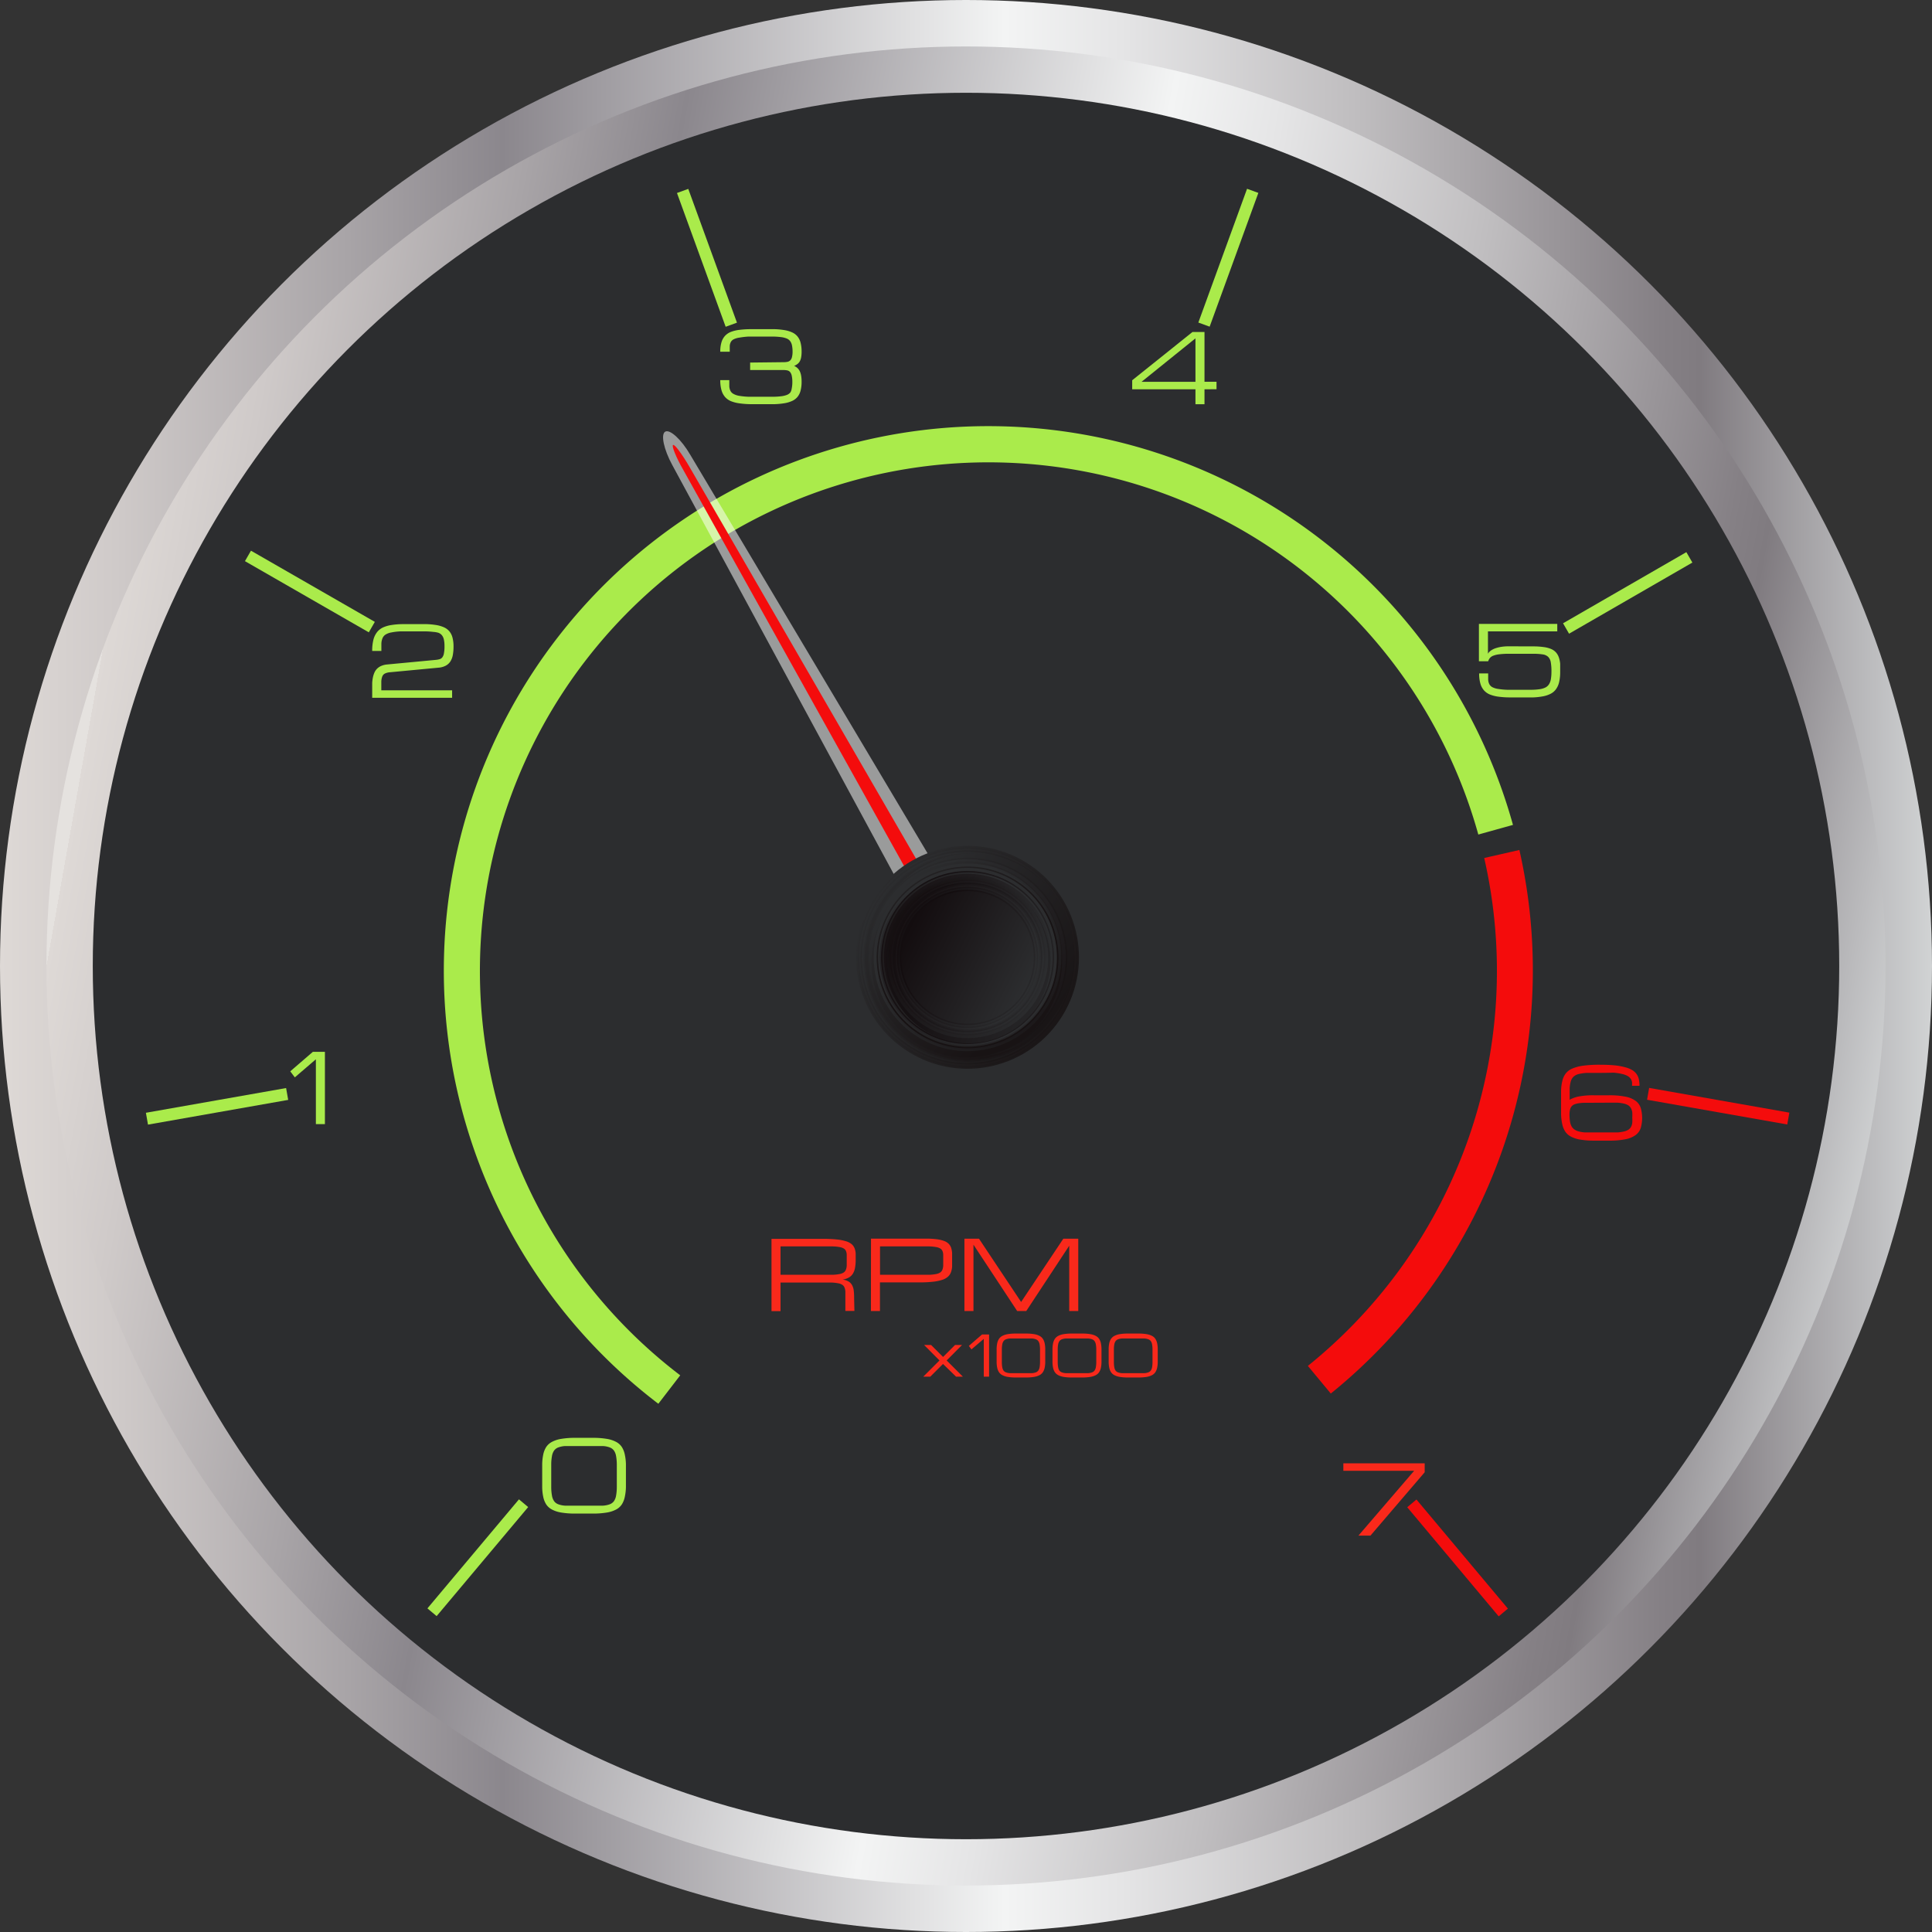 <svg xmlns="http://www.w3.org/2000/svg" xmlns:xlink="http://www.w3.org/1999/xlink" viewBox="0 0 258.66 258.66"><rect x="0" y="0" width="258.66" height="258.66" fill="#333333" stroke="none"/><defs><style>.cls-1{fill:url(#Silver_2);}.cls-2{fill:url(#Silver_2-2);}.cls-3{fill:#2c2d2f;}.cls-4{fill:#aaeb4b;}.cls-5{fill:#f40c0c;}.cls-6{fill:#f9291b;}.cls-7{opacity:0.52;}.cls-8{fill:#fff;}.cls-9{fill:url(#linear-gradient);}.cls-10{fill:url(#linear-gradient-2);}.cls-11{fill:url(#linear-gradient-3);}.cls-12{fill:url(#linear-gradient-4);}.cls-13{fill:url(#linear-gradient-5);}.cls-14{fill:url(#linear-gradient-6);}.cls-15{fill:url(#linear-gradient-7);}.cls-16{fill:url(#linear-gradient-8);}.cls-17{fill:url(#linear-gradient-9);}.cls-18{fill:url(#linear-gradient-10);}.cls-19{fill:url(#linear-gradient-11);}.cls-20{fill:url(#linear-gradient-12);}.cls-21{fill:url(#linear-gradient-13);}.cls-22{fill:url(#linear-gradient-14);}.cls-23{fill:url(#linear-gradient-15);}.cls-24{fill:url(#linear-gradient-16);}.cls-25{fill:url(#linear-gradient-17);}.cls-26{fill:url(#linear-gradient-18);}.cls-27{fill:url(#linear-gradient-19);}.cls-28{fill:url(#linear-gradient-20);}.cls-29{fill:url(#linear-gradient-21);}.cls-30{fill:url(#linear-gradient-22);}.cls-31{fill:url(#linear-gradient-23);}.cls-32{fill:url(#linear-gradient-24);}.cls-33{fill:url(#linear-gradient-25);}.cls-34{fill:url(#linear-gradient-26);}.cls-35{fill:url(#linear-gradient-27);}.cls-36{fill:url(#linear-gradient-28);}.cls-37{fill:url(#linear-gradient-29);}.cls-38{fill:url(#linear-gradient-30);}.cls-39{fill:url(#linear-gradient-31);}.cls-40{fill:url(#linear-gradient-32);}</style><linearGradient id="Silver_2" y1="129.33" x2="258.66" y2="129.33" gradientUnits="userSpaceOnUse"><stop offset="0" stop-color="#e5e2df"/><stop offset="0" stop-color="#ded9d6"/><stop offset="0.06" stop-color="#cfcac9"/><stop offset="0.18" stop-color="#a8a4a7"/><stop offset="0.26" stop-color="#8b878d"/><stop offset="0.52" stop-color="#f3f4f4"/><stop offset="0.58" stop-color="#e5e5e6"/><stop offset="0.7" stop-color="#c0bec0"/><stop offset="0.86" stop-color="#858085"/><stop offset="0.88" stop-color="#807b80"/><stop offset="1" stop-color="#d1d3d4"/><stop offset="1" stop-color="#a7a9ac"/></linearGradient><linearGradient id="Silver_2-2" x1="10" y1="108.1" x2="252.45" y2="151.23" xlink:href="#Silver_2"/><linearGradient id="linear-gradient" x1="-391.72" y1="738.39" x2="-391.72" y2="708.55" gradientTransform="translate(-262.21 851.69) rotate(-180)" gradientUnits="userSpaceOnUse"><stop offset="0" stop-color="#2c2d2f"/><stop offset="1" stop-color="#1a1617"/></linearGradient><linearGradient id="linear-gradient-2" x1="-422" y1="745.64" x2="-422" y2="714.17" gradientTransform="matrix(-0.94, -0.01, 0.01, -0.94, -270.12, 808.47)" xlink:href="#linear-gradient"/><linearGradient id="linear-gradient-3" x1="-456.66" y1="754.29" x2="-456.66" y2="720.95" gradientTransform="translate(-277.86 765.19) rotate(-179.16) scale(0.87)" gradientUnits="userSpaceOnUse"><stop offset="0" stop-color="#2c2d2f"/><stop offset="1" stop-color="#1a1516"/></linearGradient><linearGradient id="linear-gradient-4" x1="-496.74" y1="764.75" x2="-496.74" y2="729.25" gradientTransform="translate(-285.42 721.85) rotate(-178.67) scale(0.81)" gradientUnits="userSpaceOnUse"><stop offset="0" stop-color="#2c2d2f"/><stop offset="1" stop-color="#191516"/></linearGradient><linearGradient id="linear-gradient-5" x1="-543.59" y1="777.62" x2="-543.59" y2="739.59" gradientTransform="translate(-292.8 678.43) rotate(-178.12) scale(0.74)" xlink:href="#linear-gradient-4"/><linearGradient id="linear-gradient-6" x1="-599.07" y1="793.77" x2="-599.07" y2="752.73" gradientTransform="matrix(-0.68, -0.03, 0.03, -0.68, -299.98, 634.95)" xlink:href="#linear-gradient-4"/><linearGradient id="linear-gradient-7" x1="-665.79" y1="814.5" x2="-665.79" y2="769.82" gradientTransform="translate(-306.96 591.4) rotate(-176.75) scale(0.62)" gradientUnits="userSpaceOnUse"><stop offset="0" stop-color="#2c2d2f"/><stop offset="1" stop-color="#191415"/></linearGradient><linearGradient id="linear-gradient-8" x1="-747.47" y1="841.87" x2="-747.47" y2="792.72" gradientTransform="translate(-313.72 547.78) rotate(-175.87) scale(0.55)" gradientUnits="userSpaceOnUse"><stop offset="0" stop-color="#2c2d2f"/><stop offset="1" stop-color="#181415"/></linearGradient><linearGradient id="linear-gradient-9" x1="-849.66" y1="879.27" x2="-849.66" y2="824.48" gradientTransform="translate(-320.27 504.08) rotate(-174.81) scale(0.49)" xlink:href="#linear-gradient-8"/><linearGradient id="linear-gradient-10" x1="-980.95" y1="932.64" x2="-980.95" y2="870.53" gradientTransform="translate(-326.58 460.31) rotate(-173.47) scale(0.42)" gradientUnits="userSpaceOnUse"><stop offset="0" stop-color="#2c2d2f"/><stop offset="1" stop-color="#181315"/></linearGradient><linearGradient id="linear-gradient-11" x1="-1155.24" y1="1013.22" x2="-1155.24" y2="941.24" gradientTransform="translate(-332.65 416.45) rotate(-171.72) scale(0.36)" gradientUnits="userSpaceOnUse"><stop offset="0" stop-color="#2c2d2f"/><stop offset="1" stop-color="#181314"/></linearGradient><linearGradient id="linear-gradient-12" x1="-1396.17" y1="1144.35" x2="-1396.17" y2="1058.39" gradientTransform="translate(-338.46 372.52) rotate(-169.3) scale(0.3)" xlink:href="#linear-gradient-11"/><linearGradient id="linear-gradient-13" x1="-1745.47" y1="1381.11" x2="-1745.47" y2="1273.94" gradientTransform="translate(-344.01 328.49) rotate(-165.67) scale(0.23)" gradientUnits="userSpaceOnUse"><stop offset="0" stop-color="#2c2d2f"/><stop offset="1" stop-color="#171314"/></linearGradient><linearGradient id="linear-gradient-14" x1="-2272.77" y1="1877.37" x2="-2272.77" y2="1734.78" gradientTransform="translate(-349.28 284.39) rotate(-159.6) scale(0.17)" gradientUnits="userSpaceOnUse"><stop offset="0" stop-color="#2c2d2f"/><stop offset="1" stop-color="#171214"/></linearGradient><linearGradient id="linear-gradient-15" x1="-2990.52" y1="3154.68" x2="-2990.52" y2="2945.3" gradientTransform="matrix(-0.1, -0.06, 0.06, -0.1, -354.25, 240.19)" gradientUnits="userSpaceOnUse"><stop offset="0" stop-color="#2c2d2f"/><stop offset="1" stop-color="#171213"/></linearGradient><linearGradient id="linear-gradient-16" x1="-2294.58" y1="6593.07" x2="-2294.58" y2="6261.58" gradientTransform="translate(-358.91 195.9) rotate(-117.54) scale(0.07)" xlink:href="#linear-gradient-15"/><linearGradient id="linear-gradient-17" x1="3240.15" y1="6175.98" x2="3240.15" y2="5849.77" gradientTransform="translate(-363.25 151.51) rotate(-64.39) scale(0.07)" gradientUnits="userSpaceOnUse"><stop offset="0" stop-color="#2c2d2f"/><stop offset="1" stop-color="#161113"/></linearGradient><linearGradient id="linear-gradient-18" x1="3423.85" y1="2666.25" x2="3423.85" y2="2466.88" gradientTransform="translate(-367.24 107.03) rotate(-34.42) scale(0.12)" xlink:href="#linear-gradient-17"/><linearGradient id="linear-gradient-19" x1="2526.87" y1="1509.22" x2="2526.87" y2="1377.87" gradientTransform="matrix(0.16, -0.07, 0.07, 0.16, -370.88, 62.45)" gradientUnits="userSpaceOnUse"><stop offset="0" stop-color="#2c2d2f"/><stop offset="1" stop-color="#161112"/></linearGradient><linearGradient id="linear-gradient-20" x1="1933.29" y1="1097.19" x2="1933.29" y2="1001.66" gradientTransform="matrix(0.23, -0.07, 0.07, 0.23, -374.13, 17.76)" gradientUnits="userSpaceOnUse"><stop offset="0" stop-color="#2c2d2f"/><stop offset="1" stop-color="#161012"/></linearGradient><linearGradient id="linear-gradient-21" x1="1553.78" y1="915.34" x2="1553.78" y2="841.22" gradientTransform="matrix(0.29, -0.06, 0.06, 0.29, -376.99, -27.03)" gradientUnits="userSpaceOnUse"><stop offset="0" stop-color="#2c2d2f"/><stop offset="1" stop-color="#151012"/></linearGradient><linearGradient id="linear-gradient-22" x1="1296.82" y1="821.78" x2="1296.82" y2="761.74" gradientTransform="translate(-379.42 -71.94) rotate(-9.94) scale(0.36)" xlink:href="#linear-gradient-21"/><linearGradient id="linear-gradient-23" x1="1113.07" y1="768.24" x2="1113.07" y2="718.12" gradientTransform="matrix(0.42, -0.06, 0.06, 0.42, -381.4, -116.95)" gradientUnits="userSpaceOnUse"><stop offset="0" stop-color="#2c2d2f"/><stop offset="1" stop-color="#151011"/></linearGradient><linearGradient id="linear-gradient-24" x1="975.76" y1="735.16" x2="975.76" y2="692.39" gradientTransform="translate(-382.91 -162.08) rotate(-6.66) scale(0.49)" gradientUnits="userSpaceOnUse"><stop offset="0" stop-color="#2c2d2f"/><stop offset="1" stop-color="#150f11"/></linearGradient><linearGradient id="linear-gradient-25" x1="869.5" y1="713.51" x2="869.5" y2="676.41" gradientTransform="translate(-383.92 -207.33) rotate(-5.47) scale(0.55)" xlink:href="#linear-gradient-24"/><linearGradient id="linear-gradient-26" x1="784.96" y1="698.71" x2="784.96" y2="666.09" gradientTransform="translate(-384.39 -252.69) rotate(-4.46) scale(0.62)" gradientUnits="userSpaceOnUse"><stop offset="0" stop-color="#2c2d2f"/><stop offset="1" stop-color="#140f11"/></linearGradient><linearGradient id="linear-gradient-27" x1="716.14" y1="688.22" x2="716.14" y2="659.26" gradientTransform="translate(-384.31 -298.18) rotate(-3.57) scale(0.68)" gradientUnits="userSpaceOnUse"><stop offset="0" stop-color="#2c2d2f"/><stop offset="1" stop-color="#140e10"/></linearGradient><linearGradient id="linear-gradient-28" x1="659.08" y1="680.58" x2="659.08" y2="654.64" gradientTransform="translate(-383.62 -343.79) rotate(-2.76) scale(0.74)" xlink:href="#linear-gradient-27"/><linearGradient id="linear-gradient-29" x1="611" y1="674.89" x2="611" y2="651.48" gradientTransform="matrix(0.81, -0.03, 0.03, 0.81, -382.3, -389.53)" xlink:href="#linear-gradient-27"/><linearGradient id="linear-gradient-30" x1="569.96" y1="670.56" x2="569.96" y2="649.32" gradientTransform="translate(-380.31 -435.4) rotate(-1.32) scale(0.87)" gradientUnits="userSpaceOnUse"><stop offset="0" stop-color="#2c2d2f"/><stop offset="1" stop-color="#130e10"/></linearGradient><linearGradient id="linear-gradient-31" x1="534.53" y1="667.22" x2="534.53" y2="647.84" gradientTransform="matrix(0.94, -0.01, 0.01, 0.94, -377.59, -481.39)" gradientUnits="userSpaceOnUse"><stop offset="0" stop-color="#2c2d2f"/><stop offset="1" stop-color="#130d0f"/></linearGradient><linearGradient id="linear-gradient-32" x1="503.63" y1="664.6" x2="503.63" y2="646.85" gradientTransform="translate(-374.1 -527.52)" xlink:href="#linear-gradient-31"/></defs><title>gauge3-2</title><g id="レイヤー_2" data-name="レイヤー 2"><g id="Layer_1" data-name="Layer 1"><circle class="cls-1" cx="129.33" cy="129.33" r="129.33"/><circle class="cls-2" cx="129.33" cy="129.33" r="123.11"/><circle class="cls-3" cx="129.33" cy="129.33" r="116.91"/><path class="cls-4" d="M91.07,184.13a68.08,68.08,0,1,1,106.85-72.4l4.64-1.29a72.9,72.9,0,1,0-114.42,77.5Z"/><path class="cls-5" d="M203.41,113.8l-4.7,1.07a67.92,67.92,0,0,1-23.61,68l3.07,3.7a72.87,72.87,0,0,0,25.24-72.81Z"/><path class="cls-4" d="M79.38,192.5a10.87,10.87,0,0,1,1.87.14,4,4,0,0,1,1.25.41,2.07,2.07,0,0,1,.76.69,3,3,0,0,1,.39,1,7,7,0,0,1,.15,1.27q0,.71,0,1.56t0,1.56a7,7,0,0,1-.15,1.27,3,3,0,0,1-.39,1,2.06,2.06,0,0,1-.76.69,4,4,0,0,1-1.25.41,10.87,10.87,0,0,1-1.87.14H77a10.87,10.87,0,0,1-1.87-.14,4,4,0,0,1-1.25-.41,2.09,2.09,0,0,1-.76-.69,3,3,0,0,1-.39-1,6.8,6.8,0,0,1-.14-1.27q0-.71,0-1.56t0-1.56a6.8,6.8,0,0,1,.14-1.27,3,3,0,0,1,.39-1,2.09,2.09,0,0,1,.76-.69,4,4,0,0,1,1.25-.41A10.88,10.88,0,0,1,77,192.5Zm0,9.08q.81,0,1.36,0a3.19,3.19,0,0,0,.91-.19,1.23,1.23,0,0,0,.55-.42,1.82,1.82,0,0,0,.28-.72,6.63,6.63,0,0,0,.1-1.1q0-.65,0-1.56t0-1.56a6.63,6.63,0,0,0-.1-1.1,1.82,1.82,0,0,0-.28-.72,1.23,1.23,0,0,0-.55-.42,3.15,3.15,0,0,0-.91-.19q-.55,0-1.36,0H77q-.81,0-1.36,0a3.19,3.19,0,0,0-.91.19,1.23,1.23,0,0,0-.55.42,1.82,1.82,0,0,0-.28.72,6.44,6.44,0,0,0-.1,1.1q0,.65,0,1.56t0,1.56a6.63,6.63,0,0,0,.1,1.1,1.85,1.85,0,0,0,.28.72,1.21,1.21,0,0,0,.55.42,3.2,3.2,0,0,0,.91.19q.55,0,1.36,0Z"/><path class="cls-4" d="M41.89,140.82H43.5v9.68H42.29v-8.68l-2.82,2.42-.61-.81Z"/><path class="cls-4" d="M49.83,92.19q0-.38,0-.75a5.17,5.17,0,0,1,.09-.72,3.16,3.16,0,0,1,.2-.65,1.73,1.73,0,0,1,.35-.53,1.81,1.81,0,0,1,.56-.38,2.52,2.52,0,0,1,.81-.2l6.46-.61a2.89,2.89,0,0,0,.53-.09.73.73,0,0,0,.38-.24,1.24,1.24,0,0,0,.22-.53,4.69,4.69,0,0,0,.08-1,4.07,4.07,0,0,0-.08-.85,1.41,1.41,0,0,0-.25-.57,1.11,1.11,0,0,0-.48-.35A3.08,3.08,0,0,0,58,84.6a9.77,9.77,0,0,0-1.06-.07H55.48q-1.11,0-1.87,0a8.17,8.17,0,0,0-1.25.15,2.16,2.16,0,0,0-.76.29,1.07,1.07,0,0,0-.39.48,2.11,2.11,0,0,0-.15.7q0,.41,0,1H49.83A6,6,0,0,1,50,85.62a2.76,2.76,0,0,1,.49-1,2.19,2.19,0,0,1,.8-.62,4.25,4.25,0,0,1,1.11-.32,10.17,10.17,0,0,1,1.4-.12l1.68,0q.91,0,1.65,0a10.08,10.08,0,0,1,1.32.13,4.14,4.14,0,0,1,1,.3,2,2,0,0,1,.71.53,2.18,2.18,0,0,1,.42.84,4.65,4.65,0,0,1,.14,1.2,6.32,6.32,0,0,1-.09,1.1,2.43,2.43,0,0,1-.31.86,1.69,1.69,0,0,1-.62.59,2.48,2.48,0,0,1-1,.28L52.25,90a2,2,0,0,0-.71.17.76.76,0,0,0-.36.4,2.12,2.12,0,0,0-.13.72q0,.45,0,1.13h9.48v1H49.83Z"/><path class="cls-4" d="M104.9,48.49a2.47,2.47,0,0,0,.53-.05.75.75,0,0,0,.38-.2.94.94,0,0,0,.22-.43,2.86,2.86,0,0,0,.08-.73,4.07,4.07,0,0,0-.08-.85,1.41,1.41,0,0,0-.25-.57,1.11,1.11,0,0,0-.48-.35,3.08,3.08,0,0,0-.75-.18,9.75,9.75,0,0,0-1.06-.07h-1.42q-1.11,0-1.87,0A10.79,10.79,0,0,0,99,45.2a2.55,2.55,0,0,0-.76.22.9.9,0,0,0-.39.36,1.31,1.31,0,0,0-.15.55q0,.32,0,.76H96.43a4.27,4.27,0,0,1,.17-1.29,2.17,2.17,0,0,1,.49-.86,2.14,2.14,0,0,1,.8-.52A4.9,4.9,0,0,1,99,44.16a13,13,0,0,1,1.4-.09h1.68q.91,0,1.65,0a10.07,10.07,0,0,1,1.32.13,4.14,4.14,0,0,1,1,.3,2,2,0,0,1,.71.53,2.18,2.18,0,0,1,.42.84,4.65,4.65,0,0,1,.14,1.2,4.23,4.23,0,0,1-.06.77,1.75,1.75,0,0,1-.18.53,1.15,1.15,0,0,1-.31.36,2.18,2.18,0,0,1-.45.26,1.55,1.55,0,0,1,.45.29,1.44,1.44,0,0,1,.31.43,2.3,2.3,0,0,1,.18.6,4.73,4.73,0,0,1,.06.8,4.65,4.65,0,0,1-.14,1.2,2.18,2.18,0,0,1-.42.84,2,2,0,0,1-.71.53,4.14,4.14,0,0,1-1,.3,10.09,10.09,0,0,1-1.32.13q-.74,0-1.65,0H100.4A11.45,11.45,0,0,1,99,54a4.75,4.75,0,0,1-1.11-.28,2.14,2.14,0,0,1-.8-.55,2.35,2.35,0,0,1-.49-.91,4.81,4.81,0,0,1-.17-1.37h1.21q0,.48,0,.83a1.62,1.62,0,0,0,.15.6.94.94,0,0,0,.38.4A2.37,2.37,0,0,0,99,53a9.64,9.64,0,0,0,1.25.12q.76,0,1.87,0h1.42a9.77,9.77,0,0,0,1.06-.07,3.08,3.08,0,0,0,.75-.18,1.11,1.11,0,0,0,.48-.35A1.41,1.41,0,0,0,106,52a4.07,4.07,0,0,0,.08-.85,3.8,3.8,0,0,0-.08-.85,1.14,1.14,0,0,0-.22-.49.68.68,0,0,0-.38-.22,2.47,2.47,0,0,0-.53-.05h-4.44v-1Z"/><path class="cls-4" d="M161.26,52.12v2h-1.21v-2h-8.47V50.91l8.07-6.46h1.61v6.66h1.61v1Zm-1.21-1V45.3l-7.22,5.82Z"/><path class="cls-4" d="M205.28,86.54a9.78,9.78,0,0,1,1.39.09,3.78,3.78,0,0,1,1,.26,1.87,1.87,0,0,1,.65.46,2,2,0,0,1,.38.66,3.56,3.56,0,0,1,.18.87q0,.49,0,1.09a5.86,5.86,0,0,1-.14,1.35,2.61,2.61,0,0,1-.42.95,2,2,0,0,1-.71.61,3.79,3.79,0,0,1-1,.34,8.93,8.93,0,0,1-1.32.15q-.74,0-1.65,0H202a11.45,11.45,0,0,1-1.4-.1,4.75,4.75,0,0,1-1.11-.28,2.14,2.14,0,0,1-.8-.55,2.35,2.35,0,0,1-.49-.91,4.81,4.81,0,0,1-.17-1.37h1.21q0,.48,0,.83a1.54,1.54,0,0,0,.15.6,1,1,0,0,0,.39.4,2.37,2.37,0,0,0,.76.24,9.64,9.64,0,0,0,1.25.12q.76,0,1.87,0h1.42a8.19,8.19,0,0,0,1.06-.08,2.54,2.54,0,0,0,.75-.22,1.21,1.21,0,0,0,.48-.42,1.82,1.82,0,0,0,.26-.68,5.73,5.73,0,0,0,.08-1,6.93,6.93,0,0,0-.09-1.29,1.32,1.32,0,0,0-.36-.73,1.36,1.36,0,0,0-.74-.32,8.07,8.07,0,0,0-1.23-.08h-3.23a10.1,10.1,0,0,0-1.35.07,3.21,3.21,0,0,0-.82.2,1.07,1.07,0,0,0-.44.32,1.46,1.46,0,0,0-.21.41H198v-5h10.49v1h-9.28v3l.05-.09a1,1,0,0,1,.16-.19,2,2,0,0,1,.32-.24,2.44,2.44,0,0,1,.51-.23,4.69,4.69,0,0,1,.75-.18,6.4,6.4,0,0,1,1-.07Z"/><path class="cls-5" d="M214.16,143.64q-1,0-1.65,0a5.59,5.59,0,0,0-1.13.15,1.61,1.61,0,0,0-.7.35,1.4,1.4,0,0,0-.38.64,4.18,4.18,0,0,0-.15,1q0,.6,0,1.46a4,4,0,0,1,1.27-.45,10.33,10.33,0,0,1,2-.15h2a10.72,10.72,0,0,1,2.23.19,3.38,3.38,0,0,1,1.35.57,1.92,1.92,0,0,1,.67.95,4.89,4.89,0,0,1,0,2.65,1.92,1.92,0,0,1-.67.95,3.38,3.38,0,0,1-1.35.57,10.72,10.72,0,0,1-2.23.19h-2a10.88,10.88,0,0,1-1.87-.14,4.07,4.07,0,0,1-1.25-.41,2.06,2.06,0,0,1-.76-.69,3,3,0,0,1-.39-1,7,7,0,0,1-.15-1.27q0-.71,0-1.56t0-1.64a6,6,0,0,1,.17-1.29,2.6,2.6,0,0,1,.46-1,2.26,2.26,0,0,1,.9-.66,5.65,5.65,0,0,1,1.48-.38,16.69,16.69,0,0,1,2.21-.12q1.11,0,1.93.08a8.32,8.32,0,0,1,1.4.25,3.54,3.54,0,0,1,1,.4,2,2,0,0,1,.58.55,2,2,0,0,1,.29.7,4.18,4.18,0,0,1,.08.84h-1a3.3,3.3,0,0,0,0-.49,1.07,1.07,0,0,0-.17-.44,1.23,1.23,0,0,0-.4-.37,2.79,2.79,0,0,0-.74-.28,7.6,7.6,0,0,0-1.18-.18Q215.17,143.64,214.16,143.64Zm-.81,4-1.16,0a6.91,6.91,0,0,0-.85.07,2.34,2.34,0,0,0-.59.16.94.94,0,0,0-.37.29,1.12,1.12,0,0,0-.19.44,3,3,0,0,0-.06.63,6,6,0,0,0,.06.88,2.13,2.13,0,0,0,.19.64,1.25,1.25,0,0,0,.37.44,1.8,1.8,0,0,0,.59.28,4.39,4.39,0,0,0,.85.14q.5,0,1.16,0h2q.71,0,1.22,0a5.29,5.29,0,0,0,.87-.13,1.81,1.81,0,0,0,.58-.24,1.07,1.07,0,0,0,.35-.38,1.51,1.51,0,0,0,.16-.53,5.41,5.41,0,0,0,0-.71,5,5,0,0,0,0-.71,1.55,1.55,0,0,0-.17-.53,1.08,1.08,0,0,0-.34-.38,1.77,1.77,0,0,0-.58-.24,5.36,5.36,0,0,0-.87-.13q-.51,0-1.22,0Z"/><path class="cls-6" d="M183.48,205.59h-1.61l7.46-8.68h-9.48v-1h10.89v1.2Z"/><path class="cls-6" d="M114.39,175.51h-1.21V173.7q0-.44,0-.76a1.68,1.68,0,0,0-.11-.55.81.81,0,0,0-.29-.37,1.5,1.5,0,0,0-.55-.21,6.06,6.06,0,0,0-.91-.1q-.55,0-1.36,0H104.5v3.83h-1.21v-9.68h6.85a18.58,18.58,0,0,1,1.87.08,6.41,6.41,0,0,1,1.25.24,2.15,2.15,0,0,1,.76.39,1.39,1.39,0,0,1,.39.55,2.29,2.29,0,0,1,.15.71q0,.39,0,.86a5.86,5.86,0,0,1-.09,1.06,2.22,2.22,0,0,1-.29.78,1.51,1.51,0,0,1-.54.51,2.39,2.39,0,0,1-.84.27,2.12,2.12,0,0,1,.81.26,1.31,1.31,0,0,1,.47.49,2,2,0,0,1,.22.72,7.47,7.47,0,0,1,.05.95Zm-9.89-4.84h5.64q.81,0,1.36,0a6,6,0,0,0,.91-.1,1.5,1.5,0,0,0,.55-.21.81.81,0,0,0,.29-.37,1.68,1.68,0,0,0,.11-.55q0-.32,0-.76t0-.71a1.39,1.39,0,0,0-.11-.5.72.72,0,0,0-.29-.32,1.65,1.65,0,0,0-.55-.19,6.38,6.38,0,0,0-.91-.09l-1.36,0H104.5Z"/><path class="cls-6" d="M116.61,165.83h7.28a12.38,12.38,0,0,1,1.52.08,4.38,4.38,0,0,1,1,.24,1.66,1.66,0,0,1,.62.39,1.43,1.43,0,0,1,.32.55,2.67,2.67,0,0,1,.12.71q0,.39,0,.86t0,.91a2.59,2.59,0,0,1-.15.75,1.54,1.54,0,0,1-.39.59,2.07,2.07,0,0,1-.76.43,6.1,6.1,0,0,1-1.25.26,16.59,16.59,0,0,1-1.87.09h-5.24v3.83h-1.21Zm1.21,4.84h5.24q.81,0,1.36,0a6,6,0,0,0,.91-.1,1.5,1.5,0,0,0,.55-.21.81.81,0,0,0,.29-.37,1.69,1.69,0,0,0,.11-.55q0-.32,0-.76t0-.71a1.39,1.39,0,0,0-.11-.5.72.72,0,0,0-.29-.32,1.65,1.65,0,0,0-.55-.19,6.38,6.38,0,0,0-.91-.09l-1.36,0h-5.24Z"/><path class="cls-6" d="M130.33,166.64v8.88h-1.21v-9.68h1.95l5.64,8.47,5.65-8.47h2v9.68h-1.21v-8.74l-5.75,8.74h-1.22Z"/><path class="cls-6" d="M126.25,182.61l-1.7,1.7h-.94l2.17-2.17-2.06-2.07h.94l1.6,1.6,1.6-1.6h.94l-2.06,2.07,2.17,2.17H128Z"/><path class="cls-6" d="M131.48,178.66h.94v5.65h-.71v-5.06l-1.65,1.41-.35-.47Z"/><path class="cls-6" d="M137.37,178.54a6.33,6.33,0,0,1,1.09.08,2.35,2.35,0,0,1,.73.24,1.21,1.21,0,0,1,.44.4,1.76,1.76,0,0,1,.23.57,4.06,4.06,0,0,1,.08.74q0,.41,0,.91t0,.91a4.06,4.06,0,0,1-.08.74,1.75,1.75,0,0,1-.23.57,1.21,1.21,0,0,1-.44.4,2.35,2.35,0,0,1-.73.24,6.33,6.33,0,0,1-1.09.08H136a6.32,6.32,0,0,1-1.09-.08,2.35,2.35,0,0,1-.73-.24,1.22,1.22,0,0,1-.44-.4,1.73,1.73,0,0,1-.23-.57,4,4,0,0,1-.08-.74q0-.41,0-.91t0-.91a4,4,0,0,1,.08-.74,1.73,1.73,0,0,1,.23-.57,1.22,1.22,0,0,1,.44-.4,2.35,2.35,0,0,1,.73-.24,6.33,6.33,0,0,1,1.09-.08Zm0,5.3q.47,0,.79,0a1.85,1.85,0,0,0,.53-.11.72.72,0,0,0,.32-.24,1.06,1.06,0,0,0,.17-.42,3.89,3.89,0,0,0,.06-.64q0-.38,0-.91t0-.91a3.89,3.89,0,0,0-.06-.64,1.06,1.06,0,0,0-.17-.42.72.72,0,0,0-.32-.24,1.83,1.83,0,0,0-.53-.11q-.32,0-.79,0H136q-.47,0-.79,0a1.86,1.86,0,0,0-.53.11.72.72,0,0,0-.32.24,1.06,1.06,0,0,0-.17.42,3.7,3.7,0,0,0-.06.64q0,.38,0,.91t0,.91a3.86,3.86,0,0,0,.06.64,1.09,1.09,0,0,0,.16.42.71.71,0,0,0,.32.24,1.86,1.86,0,0,0,.53.11q.32,0,.79,0Z"/><path class="cls-6" d="M144.9,178.54a6.33,6.33,0,0,1,1.09.08,2.35,2.35,0,0,1,.73.24,1.21,1.21,0,0,1,.44.4,1.76,1.76,0,0,1,.23.57,4.06,4.06,0,0,1,.08.74q0,.41,0,.91t0,.91a4.06,4.06,0,0,1-.08.74,1.75,1.75,0,0,1-.23.57,1.21,1.21,0,0,1-.44.4,2.35,2.35,0,0,1-.73.24,6.33,6.33,0,0,1-1.09.08h-1.42a6.32,6.32,0,0,1-1.09-.08,2.35,2.35,0,0,1-.73-.24,1.22,1.22,0,0,1-.44-.4,1.73,1.73,0,0,1-.23-.57,4,4,0,0,1-.08-.74q0-.41,0-.91t0-.91a4,4,0,0,1,.08-.74,1.73,1.73,0,0,1,.23-.57,1.22,1.22,0,0,1,.44-.4,2.35,2.35,0,0,1,.73-.24,6.33,6.33,0,0,1,1.09-.08Zm0,5.3q.47,0,.79,0a1.85,1.85,0,0,0,.53-.11.72.72,0,0,0,.32-.24,1.06,1.06,0,0,0,.17-.42,3.88,3.88,0,0,0,.06-.64q0-.38,0-.91t0-.91a3.88,3.88,0,0,0-.06-.64,1.06,1.06,0,0,0-.17-.42.72.72,0,0,0-.32-.24,1.83,1.83,0,0,0-.53-.11q-.32,0-.79,0h-1.42q-.47,0-.79,0a1.86,1.86,0,0,0-.53.11.72.72,0,0,0-.32.24,1.06,1.06,0,0,0-.17.42,3.69,3.69,0,0,0-.06.64q0,.38,0,.91t0,.91a3.85,3.85,0,0,0,.06.64,1.08,1.08,0,0,0,.16.42.71.71,0,0,0,.32.24,1.86,1.86,0,0,0,.53.11q.32,0,.79,0Z"/><path class="cls-6" d="M152.43,178.54a6.33,6.33,0,0,1,1.09.08,2.35,2.35,0,0,1,.73.24,1.21,1.21,0,0,1,.44.4,1.75,1.75,0,0,1,.23.57,4.06,4.06,0,0,1,.08.74q0,.41,0,.91t0,.91a4.06,4.06,0,0,1-.08.74,1.75,1.75,0,0,1-.23.57,1.21,1.21,0,0,1-.44.4,2.35,2.35,0,0,1-.73.24,6.33,6.33,0,0,1-1.09.08H151a6.32,6.32,0,0,1-1.09-.08,2.35,2.35,0,0,1-.73-.24,1.22,1.22,0,0,1-.44-.4,1.73,1.73,0,0,1-.23-.57,4,4,0,0,1-.08-.74q0-.41,0-.91t0-.91a4,4,0,0,1,.08-.74,1.73,1.73,0,0,1,.23-.57,1.22,1.22,0,0,1,.44-.4,2.35,2.35,0,0,1,.73-.24,6.33,6.33,0,0,1,1.09-.08Zm0,5.3q.47,0,.79,0a1.85,1.85,0,0,0,.53-.11.72.72,0,0,0,.32-.24,1.06,1.06,0,0,0,.17-.42,3.88,3.88,0,0,0,.06-.64q0-.38,0-.91t0-.91a3.88,3.88,0,0,0-.06-.64,1.06,1.06,0,0,0-.17-.42.72.72,0,0,0-.32-.24,1.83,1.83,0,0,0-.53-.11q-.32,0-.79,0H151q-.47,0-.79,0a1.86,1.86,0,0,0-.53.11.72.72,0,0,0-.32.24,1.06,1.06,0,0,0-.17.42,3.69,3.69,0,0,0-.06.64q0,.38,0,.91t0,.91a3.85,3.85,0,0,0,.06.64,1.09,1.09,0,0,0,.16.42.71.71,0,0,0,.32.24,1.86,1.86,0,0,0,.53.11q.32,0,.79,0Z"/><rect class="cls-4" x="93.84" y="24.98" width="1.61" height="19.06" transform="translate(-6.09 34.46) rotate(-20)"/><rect class="cls-5" x="194.34" y="199.03" width="1.61" height="19.06" transform="translate(-88.39 174.1) rotate(-39.97)"/><rect class="cls-4" x="40.37" y="69.84" width="1.61" height="19.06" transform="matrix(0.5, -0.87, 0.87, 0.5, -48.15, 75.33)"/><rect class="cls-5" x="229.24" y="138.58" width="1.61" height="19.06" transform="translate(44.23 348.93) rotate(-80)"/><rect class="cls-4" x="19.53" y="147.31" width="19.06" height="1.61" transform="translate(-25.28 7.3) rotate(-10)"/><rect class="cls-4" x="208.39" y="78.56" width="19.06" height="1.61" transform="translate(-10.5 119.53) rotate(-29.98)"/><rect class="cls-4" x="54.43" y="207.76" width="19.06" height="1.61" transform="translate(-136.9 123.45) rotate(-49.99)"/><rect class="cls-4" x="154.92" y="33.7" width="19.06" height="1.61" transform="translate(75.76 177.22) rotate(-69.99)"/><g class="cls-7"><path class="cls-8" d="M130.21,124.36c1.22,2.05,1.06,4.4-.37,5.21s-3.53-.24-4.66-2.35L90,62.25c-1.14-2.1-1.56-4.11-.94-4.46s2.13,1,3.35,3.09Z"/></g><path class="cls-5" d="M123.13,115.81c1,1.72,1.43,3.36,1,3.63s-1.66-.93-2.63-2.67l-30-53.82c-1-1.74-1.6-3.26-1.39-3.38s1.19,1.2,2.19,2.92Z"/><circle class="cls-9" cx="129.54" cy="128.18" r="14.92" transform="translate(-49.39 162.76) rotate(-55.64)"/><circle class="cls-10" cx="129.54" cy="128.18" r="14.73" transform="translate(-49.3 163.21) rotate(-55.78)"/><circle class="cls-11" cx="129.54" cy="128.18" r="14.53" transform="translate(-49.21 163.67) rotate(-55.93)"/><circle class="cls-12" cx="129.54" cy="128.18" r="14.33" transform="translate(-49.12 164.14) rotate(-56.08)"/><circle class="cls-13" cx="129.54" cy="128.18" r="14.13" transform="translate(-49.02 164.63) rotate(-56.23)"/><circle class="cls-14" cx="129.54" cy="128.18" r="13.94" transform="translate(-48.92 165.12) rotate(-56.39)"/><circle class="cls-15" cx="129.54" cy="128.18" r="13.74" transform="translate(-48.81 165.64) rotate(-56.56)"/><circle class="cls-16" cx="129.54" cy="128.18" r="13.54" transform="matrix(0.55, -0.84, 0.84, 0.55, -48.7, 166.17)"/><circle class="cls-17" cx="129.54" cy="128.18" r="13.35" transform="translate(-48.58 166.71) rotate(-56.9)"/><circle class="cls-18" cx="129.54" cy="128.18" r="13.15" transform="translate(-48.46 167.27) rotate(-57.08)"/><circle class="cls-19" cx="129.54" cy="128.18" r="12.95" transform="matrix(0.54, -0.84, 0.84, 0.54, -48.33, 167.84)"/><circle class="cls-20" cx="129.54" cy="128.18" r="12.76" transform="matrix(0.54, -0.84, 0.84, 0.54, -48.2, 168.44)"/><circle class="cls-21" cx="129.54" cy="128.18" r="12.56" transform="translate(-48.06 169.05) rotate(-57.66)"/><circle class="cls-22" cx="129.54" cy="128.18" r="12.37" transform="translate(-47.91 169.68) rotate(-57.86)"/><circle class="cls-23" cx="129.54" cy="128.18" r="12.17" transform="translate(-47.76 170.33) rotate(-58.07)"/><circle class="cls-24" cx="129.54" cy="128.18" r="11.97" transform="translate(-47.6 171) rotate(-58.29)"/><circle class="cls-25" cx="129.54" cy="128.18" r="11.78" transform="translate(-47.43 171.69) rotate(-58.51)"/><circle class="cls-26" cx="129.54" cy="128.18" r="11.58" transform="translate(-47.25 172.41) rotate(-58.74)"/><circle class="cls-27" cx="129.54" cy="128.18" r="11.39" transform="translate(-47.07 173.14) rotate(-58.98)"/><circle class="cls-28" cx="129.54" cy="128.18" r="11.19" transform="translate(-46.87 173.91) rotate(-59.23)"/><circle class="cls-29" cx="129.54" cy="128.18" r="11" transform="matrix(0.51, -0.86, 0.86, 0.51, -46.66, 174.7)"/><circle class="cls-30" cx="129.54" cy="128.18" r="10.8" transform="translate(-46.45 175.51) rotate(-59.75)"/><circle class="cls-31" cx="129.54" cy="128.18" r="10.61" transform="translate(-46.22 176.36) rotate(-60.03)"/><circle class="cls-32" cx="129.54" cy="128.18" r="10.41" transform="translate(-45.97 177.24) rotate(-60.31)"/><circle class="cls-33" cx="129.54" cy="128.18" r="10.22" transform="translate(-45.72 178.15) rotate(-60.61)"/><circle class="cls-34" cx="129.54" cy="128.18" r="10.03" transform="translate(-45.45 179.09) rotate(-60.92)"/><circle class="cls-35" cx="129.54" cy="128.18" r="9.83" transform="translate(-45.16 180.06) rotate(-61.24)"/><circle class="cls-36" cx="129.54" cy="128.18" r="9.64" transform="translate(-44.85 181.08) rotate(-61.57)"/><circle class="cls-37" cx="129.54" cy="128.18" r="9.45" transform="translate(-44.53 182.13) rotate(-61.92)"/><circle class="cls-38" cx="129.54" cy="128.18" r="9.26" transform="translate(-44.19 183.23) rotate(-62.28)"/><circle class="cls-39" cx="129.54" cy="128.18" r="9.07" transform="translate(-43.82 184.37) rotate(-62.66)"/><circle class="cls-40" cx="129.54" cy="128.18" r="8.87" transform="translate(-43.43 185.56) rotate(-63.05)"/></g></g></svg>